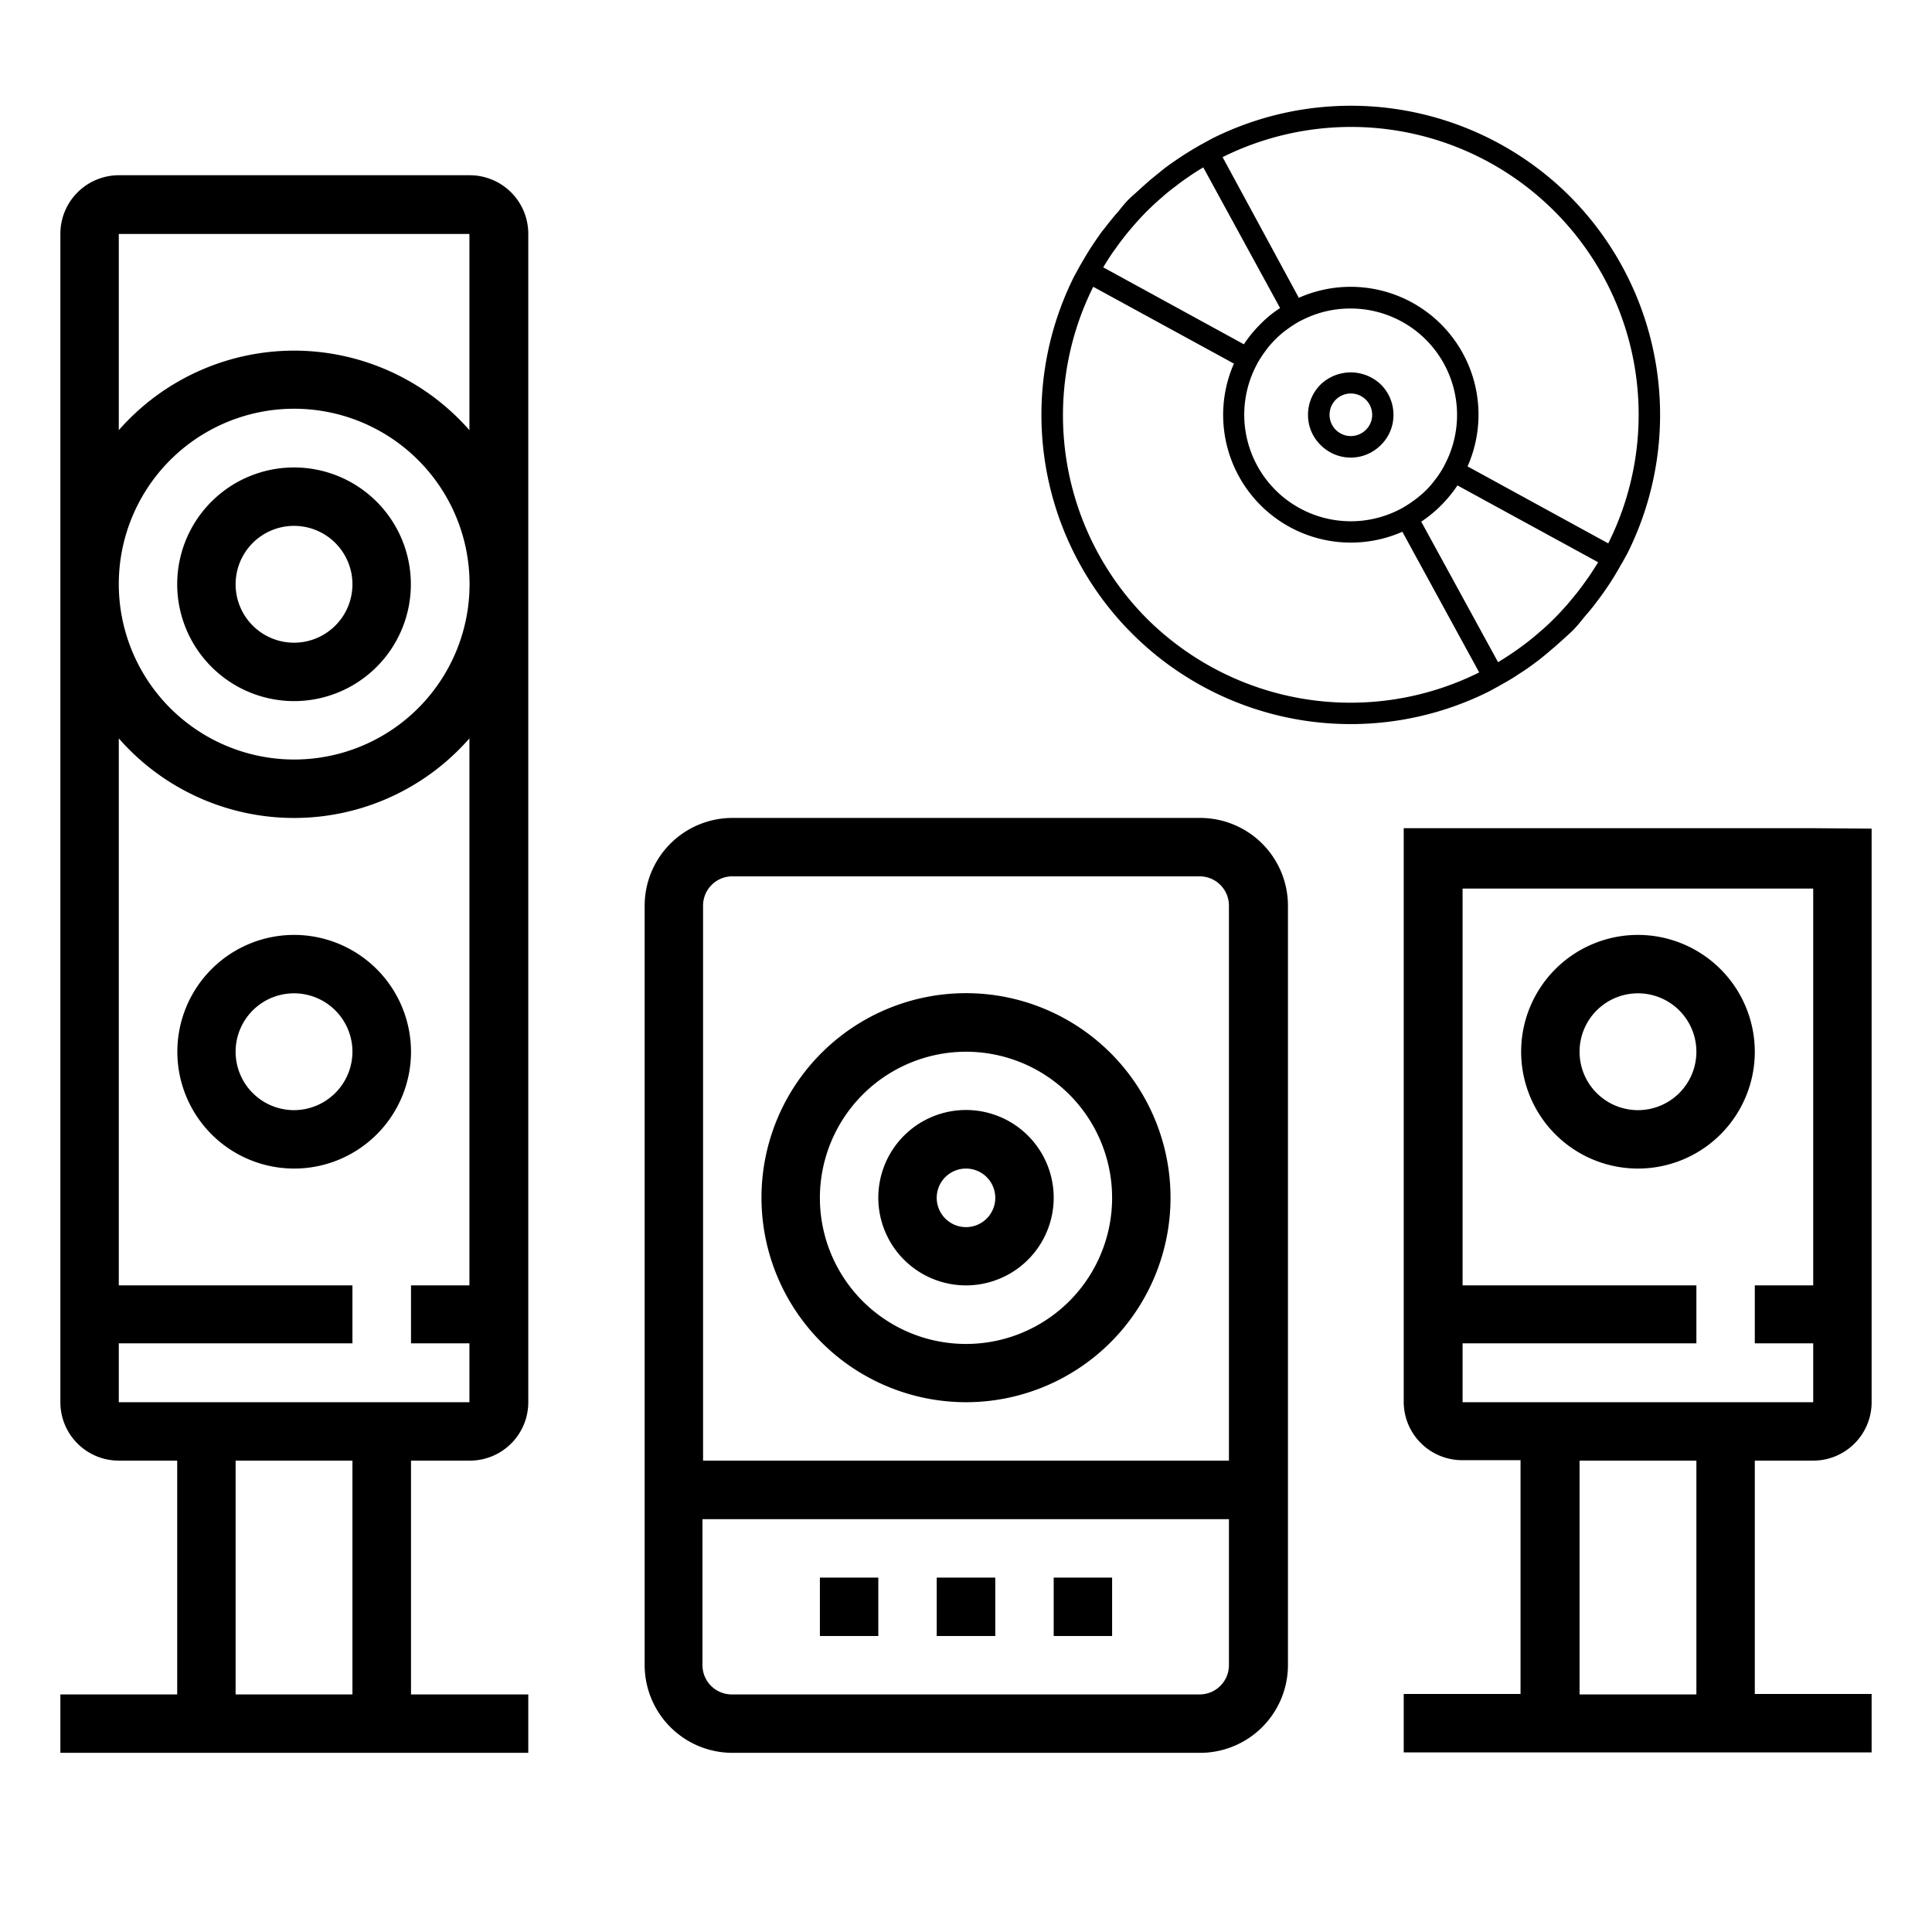 <svg id="Capa_1" data-name="Capa 1" xmlns="http://www.w3.org/2000/svg" viewBox="0 0 128 128"><title>sonido_dvd</title><path d="M104,13a20.54,20.54,0,0,0-23.7-3.82h0l-.62.34-.11.06c-.36.2-.72.42-1.07.64l-.11.07c-.38.25-.76.51-1.13.78l-.13.1-.9.73-.24.21c-.33.29-.65.59-1,.9s-.61.64-.9,1l-.21.24q-.37.44-.72.9l-.11.13c-.27.37-.53.75-.78,1.13l-.07.11c-.22.35-.43.71-.64,1.07l-.06.11-.34.62h0A20.49,20.49,0,0,0,98.69,45.79h0l.62-.34.1-.06c.37-.2.73-.41,1.08-.64l.1-.07c.39-.24.76-.5,1.13-.78l.14-.1c.3-.23.6-.48.89-.73l.25-.21c.33-.29.65-.58,1-.9s.61-.63.9-1l.21-.25q.38-.43.72-.9a1.47,1.47,0,0,0,.1-.13c.28-.37.54-.75.79-1.13l.06-.1c.23-.36.44-.72.64-1.08l.07-.11.34-.62h0A20.52,20.52,0,0,0,104,13ZM89.48,8.41A19.06,19.06,0,0,1,106.55,36l-9.32-5.1A8.47,8.47,0,0,0,86.05,19.73L81,10.41A19.14,19.14,0,0,1,89.48,8.41Zm15.68,29.94c-.17.25-.35.49-.53.73l-.17.22-.54.65a2,2,0,0,1-.19.22c-.24.27-.49.54-.75.8s-.53.52-.81.76l-.21.18c-.22.19-.43.37-.66.55l-.22.17c-.24.18-.48.36-.73.53l-.16.11c-.31.21-.62.41-.94.6l-5.09-9.31a8.42,8.42,0,0,0,1.32-1.08,8.91,8.91,0,0,0,1.08-1.32l9.32,5.09c-.19.32-.4.63-.6.94ZM93.78,33.08a.71.71,0,0,1-.14.1,6.58,6.58,0,0,1-.76.49l0,0-.13.07a7.06,7.06,0,0,1-9.52-9.52l.07-.14v0a7.57,7.57,0,0,1,.49-.76l.1-.14a6.67,6.67,0,0,1,1.3-1.3l.14-.1a8.9,8.9,0,0,1,.76-.49l0,0,.13-.06a7,7,0,0,1,3.24-.79,7.05,7.05,0,0,1,6.28,10.3l-.07.14,0,0a6.52,6.52,0,0,1-.48.76,1.71,1.71,0,0,1-.11.14,5.69,5.69,0,0,1-.6.7A6.71,6.71,0,0,1,93.78,33.08ZM73.69,16.77l.11-.15c.18-.25.35-.5.54-.74l.17-.22c.17-.22.36-.44.54-.65l.18-.21c.25-.28.5-.55.76-.81s.53-.51.81-.76l.21-.18c.21-.19.43-.37.65-.54l.23-.17c.24-.19.48-.37.73-.54l.16-.11c.3-.21.62-.41.94-.6l5.09,9.32a7.43,7.43,0,0,0-1.32,1.08,8.42,8.42,0,0,0-1.08,1.32l-9.32-5.1C73.28,17.4,73.48,17.08,73.69,16.77ZM76,41a19.09,19.09,0,0,1-3.57-22l9.32,5.09A8.46,8.46,0,0,0,92.91,35.23L98,44.55A19.12,19.12,0,0,1,76,41Z"/><path d="M87.49,25.48a2.81,2.81,0,0,0-.83,2,2.77,2.77,0,0,0,.83,2,2.81,2.81,0,0,0,4,0,2.77,2.77,0,0,0,.83-2,2.81,2.81,0,0,0-.83-2A2.88,2.88,0,0,0,87.49,25.48Zm3,3a1.41,1.41,0,1,1-1-2.41,1.41,1.41,0,0,1,1,.41,1.4,1.4,0,0,1,0,2Z"/><path d="M79.48,54.19h-31A5.82,5.82,0,0,0,42.71,60v50.32a5.82,5.82,0,0,0,5.81,5.81h31a5.82,5.82,0,0,0,5.81-5.81V60A5.82,5.82,0,0,0,79.48,54.19Zm-31,3.87h31A1.94,1.94,0,0,1,81.42,60V96.77H46.58V60A1.94,1.94,0,0,1,48.52,58.06Zm31,54.2h-31a1.94,1.94,0,0,1-1.94-1.94v-9.67H81.42v9.67A1.94,1.94,0,0,1,79.48,112.26Z"/><path d="M62.06,104.52h3.88v3.87H62.06Z"/><path d="M54.32,104.52h3.87v3.87H54.32Z"/><path d="M69.81,104.52h3.87v3.87H69.81Z"/><path d="M64,92.9A13.55,13.55,0,1,0,50.45,79.35,13.56,13.56,0,0,0,64,92.9Zm0-23.22a9.68,9.68,0,1,1-9.68,9.67A9.69,9.69,0,0,1,64,69.68Z"/><path d="M64,85.16a5.81,5.81,0,1,0-5.81-5.81A5.81,5.81,0,0,0,64,85.16Zm0-7.74a1.94,1.94,0,1,1-1.94,1.93A1.94,1.94,0,0,1,64,77.42Z"/><path d="M31.1,11.61H7.87A3.88,3.88,0,0,0,4,15.48V92.9a3.87,3.87,0,0,0,3.87,3.87h3.87v15.49H4v3.87H35v-3.87H27.23V96.77H31.1A3.87,3.87,0,0,0,35,92.9V15.48A3.88,3.88,0,0,0,31.1,11.61ZM23.35,112.26H15.61V96.77h7.74Zm7.75-27.1H27.23V89H31.1V92.9H7.87V89H23.35V85.16H7.87V48.92a15.43,15.43,0,0,0,23.23,0ZM7.87,38.71A11.62,11.62,0,1,1,19.48,50.32,11.63,11.63,0,0,1,7.87,38.71ZM19.48,23.23A15.46,15.46,0,0,0,7.87,28.5v-13H31.1v13A15.46,15.46,0,0,0,19.48,23.23Z"/><path d="M19.48,46.45a7.74,7.74,0,1,0-7.74-7.74A7.75,7.75,0,0,0,19.48,46.45Zm0-11.61a3.87,3.87,0,1,1-3.87,3.87A3.87,3.87,0,0,1,19.48,34.84Z"/><path d="M19.48,61.94a7.74,7.74,0,1,0,7.75,7.74A7.75,7.75,0,0,0,19.48,61.94Zm0,11.61a3.87,3.87,0,1,1,3.87-3.87A3.88,3.88,0,0,1,19.48,73.55Z"/><path d="M108.52,61.94a7.74,7.74,0,1,0,7.74,7.74A7.75,7.75,0,0,0,108.52,61.94Zm0,11.61a3.87,3.87,0,1,1,3.87-3.87A3.87,3.87,0,0,1,108.52,73.55Z"/><path d="M120.13,54.87H93v4h0v34a3.87,3.87,0,0,0,3.87,3.87h3.87v15.49H93v3.87h31v-3.87h-7.74V96.77h3.87A3.87,3.87,0,0,0,124,92.9v-38Zm-7.74,57.39h-7.74V96.77h7.74Zm7.74-27.1h-3.87V89h3.87V92.9H96.9V89h15.49V85.16H96.9V58.87h23.23Z"/></svg>